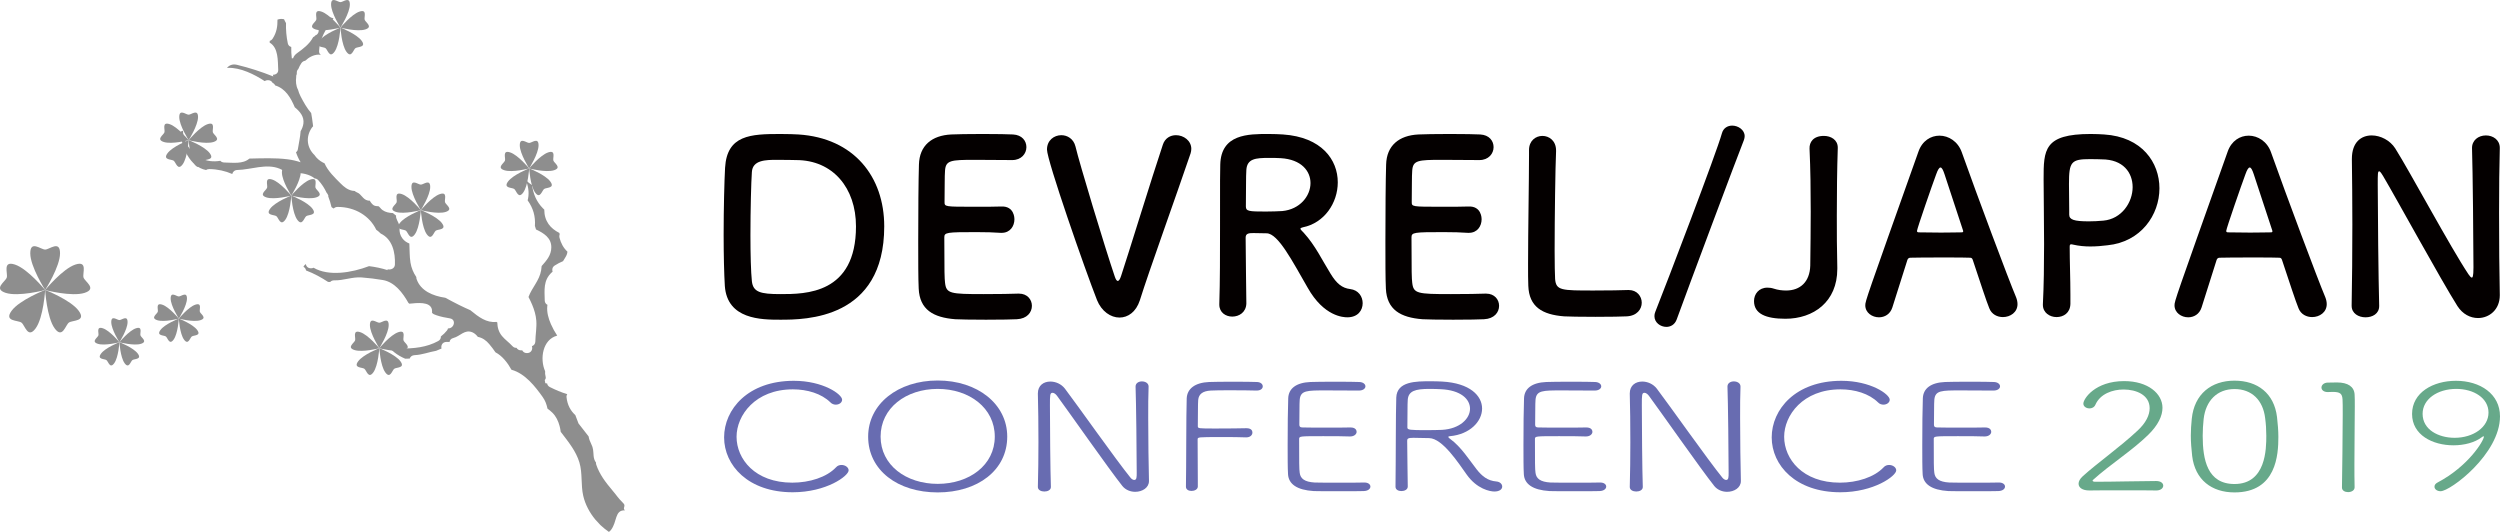 <?xml version="1.0" encoding="utf-8"?>
<!-- Generator: Adobe Illustrator 23.0.3, SVG Export Plug-In . SVG Version: 6.00 Build 0)  -->
<svg version="1.1" id="レイヤー_1" xmlns="http://www.w3.org/2000/svg" xmlns:xlink="http://www.w3.org/1999/xlink" x="0px"
	 y="0px" viewBox="0 0 940.07 200" style="enable-background:new 0 0 940.07 200;" xml:space="preserve">
<style type="text/css">
	.st0{fill:#040000;}
	.st1{fill:#686CB1;}
	.st2{fill:#67A98A;}
	.st3{fill:#8E8E8E;}
	.st4{fill:none;}
</style>
<g>
	<path class="st0" d="M293.436,120.22c-7.2,0-19.979-0.09-20.879-12.689c-0.27-4.409-0.45-11.699-0.45-19.259
		c0-9.899,0.27-20.339,0.54-25.199c0.72-12.329,9.63-12.689,20.79-12.689c2.79,0,5.49,0.09,6.839,0.18
		c20.79,1.35,32.219,15.839,32.219,34.559C332.494,120.13,302.795,120.22,293.436,120.22z M292.176,60.103
		c-4.32,0-9.18,0.09-9.45,4.59c-0.27,3.78-0.54,14.129-0.54,23.849c0,7.11,0.18,13.769,0.54,17.189c0.45,4.14,3.24,4.86,10.71,4.86
		c9.449,0,28.438,0,28.438-25.469c0-14.489-8.729-24.929-22.499-24.929C299.375,60.192,295.506,60.103,292.176,60.103z"/>
	<path class="st0" d="M366.515,60.103c-9,0-10.89,0.18-11.159,4.05c-0.18,2.16-0.09,6.57-0.18,11.79c0,1.8,0.09,1.8,11.16,1.8
		c4.14,0,8.459,0,10.08-0.09c5.04-0.27,5.04,4.5,5.04,4.77c0,2.61-1.62,5.13-4.77,5.13c-0.09,0-0.27,0-0.45,0
		c-2.25-0.18-5.67-0.27-9.09-0.27c-11.159,0-12.059,0.09-12.059,1.979c0,13.41,0.09,15.479,0.27,17.009
		c0.45,4.14,1.89,4.32,14.579,4.32c5.31,0,11.07-0.091,12.779-0.181c0.18,0,0.27,0,0.45,0c3.15,0,4.86,2.25,4.86,4.59
		c0,2.43-1.8,4.86-5.67,5.04c-1.17,0.09-6.39,0.18-11.609,0.18c-5.13,0-10.35-0.09-11.52-0.18c-8.28-0.63-13.41-3.6-13.77-11.52
		c-0.18-3.78-0.18-10.439-0.18-17.729c0-10.979,0.09-23.219,0.27-28.889c0.18-7.2,4.86-10.979,12.15-11.339
		c1.62-0.09,6.75-0.18,11.79-0.18c5.129,0,10.08,0.09,11.429,0.18c3.42,0.18,5.04,2.43,5.04,4.77c0,2.43-1.89,4.859-5.31,4.859
		C380.645,60.192,372.635,60.103,366.515,60.103z"/>
	<path class="st0" d="M420.965,119.41c-3.33,0-6.75-2.34-8.459-6.57c-4.5-11.429-18.81-52.467-18.81-56.607c0-3.51,2.7-5.4,5.4-5.4
		c2.25,0,4.59,1.35,5.31,4.23c1.53,6.479,10.979,37.708,14.759,48.868c0.36,1.08,0.72,1.71,1.17,1.71c0.36,0,0.81-0.54,1.26-1.98
		c2.52-7.56,11.7-37.438,15.66-49.228c0.81-2.52,2.88-3.6,4.95-3.6c2.88,0,5.76,2.07,5.76,5.13c0,0.54-0.09,1.08-0.27,1.71
		c-5.31,15.659-15.66,44.278-19.079,55.258C427.175,117.34,424.115,119.41,420.965,119.41z"/>
	<path class="st0" d="M476.314,87.731c-1.17,0-3.24-0.09-4.95-0.09s-2.97,0.09-2.97,1.71c0,6.749,0.271,21.509,0.271,24.749
		c-0.09,3.329-2.7,4.949-5.31,4.949c-2.43,0-4.86-1.529-4.86-4.5c0-0.09,0-0.09,0-0.18c0.27-8.369,0.27-19.079,0.27-28.979
		c0-19.439,0-19.799,0.09-23.489c0.27-11.52,10.53-11.52,18.089-11.52c2.07,0,4.14,0.09,5.49,0.18
		c14.579,0.99,20.608,9.54,20.608,18c0,7.739-5.039,15.299-13.139,16.919c-0.63,0.18-0.9,0.27-0.9,0.54c0,0.36,0.63,0.81,1.26,1.53
		c4.41,4.859,6.93,10.349,10.08,15.389c2.25,3.69,4.319,5.4,7.38,5.76c3.06,0.36,4.68,2.79,4.68,5.31c0,2.7-1.8,5.311-5.76,5.311
		c-1.44,0-8.82-0.271-14.939-11.16C485.944,98.171,480.635,87.821,476.314,87.731z M492.784,68.832c0-4.5-3.42-8.909-11.25-9.359
		c-1.17-0.09-2.79-0.09-4.5-0.09c-4.859,0-8.1,0.27-8.369,4.5c-0.181,2.16-0.09,8.55-0.181,13.77c0,1.8,1.17,1.89,7.47,1.89
		c2.25,0,4.59-0.09,6.21-0.18C488.824,78.732,492.784,73.692,492.784,68.832z"/>
	<path class="st0" d="M542.194,60.103c-9,0-10.89,0.18-11.16,4.05c-0.18,2.16-0.09,6.57-0.18,11.79c0,1.8,0.09,1.8,11.159,1.8
		c4.141,0,8.46,0,10.08-0.09c5.04-0.27,5.04,4.5,5.04,4.77c0,2.61-1.62,5.13-4.771,5.13c-0.09,0-0.27,0-0.449,0
		c-2.25-0.18-5.67-0.27-9.09-0.27c-11.16,0-12.06,0.09-12.06,1.979c0,13.41,0.09,15.479,0.27,17.009
		c0.45,4.14,1.891,4.32,14.58,4.32c5.31,0,11.069-0.091,12.779-0.181c0.18,0,0.27,0,0.45,0c3.149,0,4.859,2.25,4.859,4.59
		c0,2.43-1.8,4.86-5.67,5.04c-1.17,0.09-6.39,0.18-11.609,0.18c-5.13,0-10.35-0.09-11.52-0.18c-8.279-0.63-13.409-3.6-13.77-11.52
		c-0.18-3.78-0.18-10.439-0.18-17.729c0-10.979,0.09-23.219,0.27-28.889c0.181-7.2,4.86-10.979,12.149-11.339
		c1.62-0.09,6.75-0.18,11.79-0.18c5.13,0,10.079,0.09,11.43,0.18c3.42,0.18,5.039,2.43,5.039,4.77c0,2.43-1.89,4.859-5.31,4.859
		C556.323,60.192,548.313,60.103,542.194,60.103z"/>
	<path class="st0" d="M574.954,56.413c0-3.51,2.521-5.31,5.04-5.31s5.13,1.8,5.13,5.49c0,0.09,0,0.27,0,0.36
		c-0.27,5.76-0.54,24.749-0.54,37.258c0,5.13,0.09,9.18,0.18,10.71c0.36,4.319,2.34,4.319,14.58,4.319
		c5.22,0,10.979-0.09,12.689-0.18c0.18,0,0.27,0,0.45,0c3.06,0,4.859,2.34,4.859,4.77s-1.8,4.95-5.67,5.13
		c-1.17,0.09-6.479,0.18-11.789,0.18c-5.22,0-10.53-0.09-11.7-0.18c-8.279-0.63-13.229-3.6-13.499-11.52
		c-0.09-1.89-0.09-4.77-0.09-8.1c0-12.329,0.359-32.039,0.359-40.948c0-0.72,0-1.35,0-1.89V56.413z"/>
	<path class="st0" d="M626.614,122.92c-2.25,0-4.5-1.62-4.5-4.05c0-0.54,0.09-1.08,0.36-1.71
		c4.14-10.35,23.039-59.848,25.019-67.047c0.54-1.98,2.16-2.88,3.87-2.88c2.25,0,4.68,1.62,4.68,3.959c0,0.45-0.09,0.9-0.27,1.44
		c-2.521,6.3-20.88,55.348-25.289,67.497C629.763,122.11,628.144,122.92,626.614,122.92z"/>
	<path class="st0" d="M680.884,79.632c0-8.01-0.09-15.839-0.45-23.759c-0.09-2.34,1.35-4.77,5.399-4.77c2.61,0,5.22,1.44,5.22,4.41
		c0,0.09,0,0.09,0,0.18c-0.27,8.28-0.359,16.649-0.359,25.379c0,6.21,0,12.689,0.18,19.439c0,0.18,0,0.45,0,0.63
		c0,12.33-8.909,18.72-19.529,18.72c-7.38,0-11.789-1.891-11.789-6.66c0-2.609,1.8-5.04,5.039-5.04c0.721,0,1.53,0.09,2.341,0.36
		c1.619,0.54,3.239,0.72,4.68,0.72c5.31,0,8.909-3.239,9.089-9.359C680.794,92.861,680.884,86.202,680.884,79.632z"/>
	<path class="st0" d="M753.152,119.23c-2.07,0-4.23-0.99-5.13-3.33c-1.08-2.61-3.42-9.81-6.21-18.18c-0.18-0.54-0.45-0.81-0.99-0.81
		c-1.439-0.09-5.13-0.09-9.18-0.09c-5.399,0-11.43,0-13.319,0.09c-0.45,0-0.899,0.27-1.08,0.81c-2.25,7.11-4.319,13.59-5.67,17.909
		c-0.81,2.521-2.88,3.69-5.039,3.69c-2.521,0-5.13-1.71-5.13-4.5c0-1.62,0.27-2.34,19.979-57.777c1.44-4.14,4.681-6.03,7.92-6.03
		c3.42,0,6.93,2.16,8.37,6.209c5.76,16.199,17.459,47.518,20.429,54.538c0.36,0.899,0.54,1.8,0.54,2.609
		C758.641,117.43,755.941,119.23,753.152,119.23z M738.123,86.562c-2.79-8.459-5.49-16.649-6.93-21.059
		c-0.54-1.62-0.99-2.52-1.53-2.52c-0.45,0-0.99,0.81-1.62,2.61c-1.35,3.6-7.199,20.429-7.199,21.239c0,0.36,0.18,0.54,0.72,0.54
		c1.8,0,5.13,0.09,8.279,0.09c3.24,0,6.39-0.09,7.649-0.09c0.54,0,0.721-0.09,0.721-0.36
		C738.213,86.921,738.213,86.742,738.123,86.562z"/>
	<path class="st0" d="M773.312,119.23c-2.52,0-5.129-1.62-5.129-4.59c0-0.091,0-0.181,0-0.271c0.359-7.02,0.449-14.939,0.449-22.589
		c0-9.27-0.18-18.089-0.18-24.389c0-11.07,0.09-17.01,17.729-17.01c1.89,0,3.689,0.09,5.04,0.18
		c14.219,0.9,20.789,10.53,20.789,20.249c0,9.99-6.93,20.159-19.529,21.419c-2.16,0.27-4.23,0.45-6.479,0.45
		c-2.07,0-4.23-0.18-6.57-0.72c-0.27-0.09-0.45-0.09-0.63-0.09c-0.45,0-0.54,0.27-0.54,0.99c0,5.579,0.271,11.97,0.271,17.909
		c0,1.17,0,2.34,0,3.51C778.442,117.7,775.923,119.23,773.312,119.23z M786.003,59.833c-7.2,0-8.01,0.99-8.01,9.36
		c0,3.15,0.09,6.84,0.09,9.989c0,0.54,0,0.99,0,1.53c0,1.89,1.8,2.52,7.38,2.52c1.71,0,3.6-0.09,5.489-0.27
		c6.84-0.63,10.979-6.84,10.979-12.6c0-5.4-3.51-10.439-11.609-10.439C790.322,59.923,788.162,59.833,786.003,59.833z"/>
	<path class="st0" d="M869.43,119.23c-2.07,0-4.23-0.99-5.13-3.33c-1.08-2.61-3.42-9.81-6.21-18.18c-0.18-0.54-0.45-0.81-0.99-0.81
		c-1.439-0.09-5.13-0.09-9.18-0.09c-5.399,0-11.43,0-13.319,0.09c-0.45,0-0.899,0.27-1.08,0.81c-2.25,7.11-4.319,13.59-5.67,17.909
		c-0.81,2.521-2.88,3.69-5.039,3.69c-2.521,0-5.13-1.71-5.13-4.5c0-1.62,0.27-2.34,19.979-57.777c1.439-4.14,4.68-6.03,7.919-6.03
		c3.42,0,6.93,2.16,8.37,6.209c5.76,16.199,17.459,47.518,20.429,54.538c0.36,0.899,0.54,1.8,0.54,2.609
		C874.92,117.43,872.22,119.23,869.43,119.23z M854.401,86.562c-2.79-8.459-5.49-16.649-6.93-21.059c-0.54-1.62-0.99-2.52-1.53-2.52
		c-0.45,0-0.99,0.81-1.62,2.61c-1.35,3.6-7.199,20.429-7.199,21.239c0,0.36,0.18,0.54,0.72,0.54c1.8,0,5.13,0.09,8.279,0.09
		c3.24,0,6.39-0.09,7.649-0.09c0.54,0,0.721-0.09,0.721-0.36C854.491,86.921,854.491,86.742,854.401,86.562z"/>
	<path class="st0" d="M884.281,114.91c0.181-9.27,0.271-20.159,0.271-30.508c0-9-0.09-17.549-0.181-24.299c0-0.09,0-0.27,0-0.36
		c0-6.3,3.511-8.82,7.47-8.82c3.33,0,6.93,1.89,8.82,4.86c5.67,9,20.699,37.079,27.539,47.338c0.539,0.81,0.989,1.26,1.26,1.26
		c0.27,0,0.63-0.271,0.63-3.78c0-8.459-0.271-36.538-0.54-44.818c-0.09-2.97,2.34-4.86,5.22-4.86c2.609,0,5.22,1.62,5.22,4.68
		c0,0.09,0,0.09,0,0.18c-0.18,6.3-0.27,15.029-0.27,24.029c0,11.429,0.09,23.218,0.27,31.048c0,0.09,0,0.18,0,0.18
		c0,5.4-3.96,8.55-8.189,8.55c-2.88,0-5.76-1.439-7.74-4.5c-6.3-9.989-23.129-40.768-27.988-48.958c-0.36-0.54-0.99-1.71-1.44-1.71
		c-0.54,0-0.54,0.9-0.54,5.04c0,9.359,0.271,35.908,0.54,45.448c0,0.09,0,0.09,0,0.18c0,2.88-2.52,4.23-5.13,4.23
		c-2.609,0-5.22-1.44-5.22-4.32V114.91z"/>
</g>
<g>
	<path class="st1" d="M298.073,185.105c-16.712,0-25.789-10.098-25.789-20.646c0-10.493,8.932-21.268,26.221-21.268
		c11.021,0,18.153,5.077,18.153,7.108c0,1.071-1.081,1.861-2.377,1.861c-0.648,0-1.44-0.226-2.017-0.847
		c-3.386-3.328-8.716-4.907-14.119-4.907c-14.191,0-21.179,9.815-21.179,17.826c0,8.349,6.916,17.262,20.963,17.262
		c6.483,0,12.895-2.031,16.424-5.754c0.576-0.677,1.369-0.902,2.089-0.902c1.369,0,2.666,0.902,2.666,2.03
		C319.107,178.957,310.751,185.105,298.073,185.105z"/>
	<path class="st1" d="M326.449,164.177c0-12.241,11.166-21.098,26.149-21.098c14.983,0,26.149,8.856,26.149,21.098
		c0,12.692-11.166,20.985-26.149,20.985C337.615,185.162,326.449,176.869,326.449,164.177z M374.065,164.177
		c0-10.774-9.581-17.939-21.467-17.939s-21.467,7.165-21.467,17.939c0,10.718,9.581,17.77,21.467,17.77
		S374.065,174.895,374.065,164.177z"/>
	<path class="st1" d="M432.048,180.875c0,2.538-2.521,4.062-5.187,4.062c-1.729,0-3.602-0.677-4.827-2.2
		c-5.115-6.431-20.674-28.657-24.564-33.903c-0.504-0.677-1.152-1.129-1.657-1.129c-1.009,0-1.009,0.79-1.009,4.739
		c0,7.221,0.144,24.765,0.36,30.631v0.057c0,1.129-1.225,1.692-2.449,1.692s-2.449-0.563-2.449-1.692v-0.057
		c0.144-5.189,0.216-11.112,0.216-16.866c0-6.657-0.072-13.088-0.216-18.108v-0.17c0-3.046,2.233-4.456,4.682-4.456
		c2.017,0,4.106,0.902,5.475,2.651c4.466,5.867,19.306,26.908,24.637,33.452c0.432,0.564,1.008,0.902,1.44,0.902
		c0.937,0,0.937-1.071,0.937-2.764c0-6.036-0.216-26.965-0.432-32.324v-0.057c0-1.297,1.225-1.918,2.377-1.918
		c1.297,0,2.521,0.677,2.521,1.918v0.057c-0.144,3.216-0.144,7.334-0.144,11.733c0,8.405,0.144,17.826,0.288,23.693V180.875z"/>
	<path class="st1" d="M445.946,182.962c0.144-6.826,0.072-27.134,0.288-33.114c0.144-3.723,3.169-5.979,8.428-6.205
		c1.296-0.057,5.187-0.112,9.077-0.112c3.89,0,7.708,0.056,8.933,0.112c1.44,0.057,2.161,0.847,2.161,1.636
		c0,0.79-0.721,1.58-2.305,1.58h-0.072c-1.369-0.057-6.195-0.113-10.517-0.113c-2.81,0-5.403,0.057-6.627,0.113
		c-3.098,0.169-4.539,1.354-4.754,3.497c-0.144,1.411-0.072,6.544-0.144,9.872c0,0.903,0.144,0.903,6.843,0.903
		c4.322,0,9.653-0.057,11.31-0.113c0.36,0,2.377-0.057,2.377,1.636c0,0.903-0.792,1.806-2.305,1.806h-0.144
		c-1.873-0.113-5.835-0.113-9.509-0.113c-8.5,0-8.645,0-8.645,0.902c0,3.441,0.072,11.396,0.072,15.514v2.257
		c-0.072,1.015-1.225,1.579-2.377,1.579c-1.081,0-2.089-0.508-2.089-1.579V182.962z"/>
	<path class="st1" d="M512.792,184.654c-0.937,0.057-5.187,0.057-9.437,0.057c-4.178,0-8.429,0-9.365-0.057
		c-6.339-0.395-9.436-2.651-9.653-6.318c-0.144-2.369-0.144-6.431-0.144-10.888c0-6.713,0.072-14.159,0.216-17.713
		c0.144-3.667,3.025-5.867,8.356-6.093c1.369-0.057,5.403-0.112,9.365-0.112c4.034,0,7.924,0.056,9.005,0.112
		c1.513,0.057,2.305,0.847,2.305,1.636c0,0.79-0.864,1.58-2.449,1.58c-0.36,0-7.203-0.057-12.318-0.057c-7.275,0-9.581,0-9.94,3.441
		c-0.145,1.354-0.072,6.093-0.145,9.421c0,1.071,0.721,1.071,1.44,1.071c1.441,0.057,5.115,0.057,8.789,0.057s7.42,0,8.86-0.057
		c2.233-0.057,2.449,1.241,2.449,1.636c0,0.847-0.864,1.749-2.449,1.749h-0.145c-2.232-0.112-6.267-0.112-10.013-0.112
		c-8.933,0-9.005,0-9.005,1.128c0,8.688,0,11.339,0.217,12.692c0.288,2.144,1.801,3.385,5.618,3.61
		c1.225,0.057,5.187,0.057,9.149,0.057c4.033,0,8.067,0,9.364-0.057h0.216c1.441,0,2.233,0.733,2.233,1.523
		S514.521,184.598,512.792,184.654z"/>
	<path class="st1" d="M544.628,164.289c0,0.227,0.288,0.508,0.793,0.847c3.962,2.877,7.06,7.785,9.869,11.396
		c2.017,2.538,4.105,4.23,7.348,4.513c1.44,0.112,2.233,1.016,2.233,1.918c0,0.959-0.937,1.861-2.954,1.861
		c-1.585,0-6.556-0.902-10.445-6.431c-2.953-4.118-9.005-13.539-14.047-13.651c-1.009,0-4.106-0.113-5.979-0.113
		c-2.017,0-2.305,0.339-2.305,1.072c0,4.344,0.216,15.175,0.216,17.262c0,1.128-1.225,1.692-2.377,1.692
		c-1.153,0-2.233-0.508-2.233-1.636c0.144-10.775,0.072-27.416,0.288-33.509c0.216-6.149,7.42-6.149,12.967-6.149
		c1.585,0,3.17,0.057,4.25,0.113c10.518,0.564,15.056,5.359,15.056,10.154c0,4.852-4.61,9.702-12.03,10.38
		C544.844,164.008,544.628,164.12,544.628,164.289z M541.747,146.351c-1.009-0.057-2.594-0.113-4.25-0.113
		c-5.331,0-7.853,0.79-8.141,4.006c-0.145,1.41-0.072,7.164-0.145,10.549c0,0.847,1.081,0.959,6.988,0.959
		c2.305,0,4.683-0.057,6.051-0.112c6.699-0.396,10.518-4.231,10.518-7.954C552.768,150.13,549.383,146.689,541.747,146.351z"/>
	<path class="st1" d="M601.461,184.654c-0.937,0.057-5.188,0.057-9.438,0.057c-4.178,0-8.428,0-9.364-0.057
		c-6.34-0.395-9.438-2.651-9.653-6.318c-0.144-2.369-0.144-6.431-0.144-10.888c0-6.713,0.071-14.159,0.216-17.713
		c0.144-3.667,3.025-5.867,8.356-6.093c1.368-0.057,5.402-0.112,9.364-0.112c4.034,0,7.924,0.056,9.005,0.112
		c1.513,0.057,2.305,0.847,2.305,1.636c0,0.79-0.864,1.58-2.449,1.58c-0.359,0-7.203-0.057-12.318-0.057c-7.275,0-9.58,0-9.94,3.441
		c-0.145,1.354-0.072,6.093-0.145,9.421c0,1.071,0.721,1.071,1.441,1.071c1.44,0.057,5.114,0.057,8.788,0.057s7.42,0,8.86-0.057
		c2.233-0.057,2.449,1.241,2.449,1.636c0,0.847-0.864,1.749-2.449,1.749h-0.144c-2.233-0.112-6.268-0.112-10.014-0.112
		c-8.933,0-9.005,0-9.005,1.128c0,8.688,0,11.339,0.217,12.692c0.288,2.144,1.801,3.385,5.619,3.61
		c1.225,0.057,5.187,0.057,9.148,0.057c4.034,0,8.068,0,9.364-0.057h0.217c1.44,0,2.232,0.733,2.232,1.523
		S603.189,184.598,601.461,184.654z"/>
	<path class="st1" d="M654.619,180.875c0,2.538-2.521,4.062-5.187,4.062c-1.729,0-3.602-0.677-4.826-2.2
		c-5.115-6.431-20.675-28.657-24.564-33.903c-0.505-0.677-1.153-1.129-1.657-1.129c-1.009,0-1.009,0.79-1.009,4.739
		c0,7.221,0.145,24.765,0.36,30.631v0.057c0,1.129-1.225,1.692-2.449,1.692s-2.449-0.563-2.449-1.692v-0.057
		c0.145-5.189,0.216-11.112,0.216-16.866c0-6.657-0.071-13.088-0.216-18.108v-0.17c0-3.046,2.233-4.456,4.683-4.456
		c2.017,0,4.105,0.902,5.475,2.651c4.466,5.867,19.306,26.908,24.637,33.452c0.432,0.564,1.008,0.902,1.44,0.902
		c0.937,0,0.937-1.071,0.937-2.764c0-6.036-0.216-26.965-0.433-32.324v-0.057c0-1.297,1.225-1.918,2.378-1.918
		c1.296,0,2.521,0.677,2.521,1.918v0.057c-0.144,3.216-0.144,7.334-0.144,11.733c0,8.405,0.144,17.826,0.288,23.693V180.875z"/>
	<path class="st1" d="M692,185.105c-16.712,0-25.789-10.098-25.789-20.646c0-10.493,8.933-21.268,26.222-21.268
		c11.021,0,18.153,5.077,18.153,7.108c0,1.071-1.081,1.861-2.377,1.861c-0.648,0-1.441-0.226-2.018-0.847
		c-3.386-3.328-8.716-4.907-14.119-4.907c-14.191,0-21.179,9.815-21.179,17.826c0,8.349,6.916,17.262,20.963,17.262
		c6.483,0,12.895-2.031,16.424-5.754c0.577-0.677,1.369-0.902,2.09-0.902c1.368,0,2.665,0.902,2.665,2.03
		C713.035,178.957,704.678,185.105,692,185.105z"/>
	<path class="st1" d="M751.426,184.654c-0.937,0.057-5.188,0.057-9.438,0.057c-4.178,0-8.428,0-9.364-0.057
		c-6.34-0.395-9.438-2.651-9.653-6.318c-0.144-2.369-0.144-6.431-0.144-10.888c0-6.713,0.071-14.159,0.216-17.713
		c0.144-3.667,3.025-5.867,8.356-6.093c1.368-0.057,5.402-0.112,9.364-0.112c4.034,0,7.924,0.056,9.005,0.112
		c1.513,0.057,2.305,0.847,2.305,1.636c0,0.79-0.864,1.58-2.449,1.58c-0.359,0-7.203-0.057-12.318-0.057c-7.275,0-9.58,0-9.94,3.441
		c-0.145,1.354-0.072,6.093-0.145,9.421c0,1.071,0.721,1.071,1.441,1.071c1.44,0.057,5.114,0.057,8.788,0.057s7.42,0,8.86-0.057
		c2.233-0.057,2.449,1.241,2.449,1.636c0,0.847-0.864,1.749-2.449,1.749h-0.144c-2.233-0.112-6.268-0.112-10.014-0.112
		c-8.933,0-9.005,0-9.005,1.128c0,8.688,0,11.339,0.217,12.692c0.288,2.144,1.801,3.385,5.619,3.61
		c1.225,0.057,5.187,0.057,9.148,0.057c4.034,0,8.068,0,9.364-0.057h0.217c1.44,0,2.232,0.733,2.232,1.523
		S753.154,184.598,751.426,184.654z"/>
	<path class="st2" d="M810.776,184.429c-2.161-0.057-7.275-0.057-12.462-0.057c-5.115,0-10.302,0-12.534,0.057h-0.145
		c-2.594,0-4.034-1.072-4.034-2.539c0-0.846,0.504-1.861,1.585-2.82c5.402-4.908,14.047-11,20.603-17.149
		c3.17-2.933,4.538-5.866,4.538-8.405c0-5.021-5.042-7.051-9.797-7.051c-4.178,0-8.788,1.636-10.59,5.697
		c-0.432,1.016-1.368,1.41-2.232,1.41c-1.153,0-2.306-0.677-2.306-1.805c0-1.806,4.395-8.462,15.344-8.462
		c9.005,0,14.407,4.738,14.407,10.041c0,2.99-1.584,6.487-5.402,10.211c-6.195,6.035-14.119,10.943-20.746,16.923
		c-0.072,0.057-0.145,0.17-0.145,0.226c0,0.282,0.433,0.451,0.937,0.451c7.132,0,17.289-0.281,22.979-0.281
		c1.801,0,2.666,0.846,2.666,1.748c0,0.903-0.937,1.806-2.594,1.806H810.776z"/>
	<path class="st2" d="M824.315,171.454c-0.288-2.595-0.505-5.134-0.505-7.672c0-2.088,0.145-4.175,0.36-6.318
		c0.937-9.308,7.348-14.329,16.064-14.329c8.645,0,14.912,4.739,15.992,13.708c0.288,2.539,0.504,5.021,0.504,7.446
		c0,6.544-0.648,20.873-16.496,20.873C831.663,185.162,825.395,180.423,824.315,171.454z M852.193,163.838
		c0-2.256-0.144-4.513-0.432-6.6c-0.793-6.77-5.043-10.944-11.526-10.944c-6.556,0-10.806,4.4-11.598,11.227
		c-0.217,2.087-0.36,4.23-0.36,6.374c0,8.913,1.729,18.108,11.958,18.108C852.121,182.003,852.193,168.689,852.193,163.838z"/>
	<path class="st2" d="M885.398,183.244c0,1.185-1.225,1.805-2.449,1.805c-1.152,0-2.306-0.563-2.306-1.692v-0.056
		c0.072-5.698,0.288-19.293,0.288-27.304c0-2.82,0-4.908-0.071-5.811c-0.145-2.144-0.865-2.82-3.746-2.82
		c-0.505,0-1.009,0-1.657,0.057h-0.216c-1.513,0-2.306-0.847-2.306-1.692c0-0.847,0.793-1.806,2.306-1.862
		c1.44-0.056,2.017-0.056,3.529-0.056c4.106,0,6.483,1.579,6.628,4.569c0.072,0.959,0.072,2.538,0.072,4.456
		c0,5.359-0.145,13.708-0.145,21.775c0,2.933,0,5.866,0.072,8.574V183.244z"/>
	<path class="st2" d="M915.433,183.019c0-0.564,0.288-1.129,1.152-1.58c11.67-6.148,17.433-15.795,17.433-17.262
		c0-0.113-0.071-0.113-0.144-0.113c-0.145,0-0.36,0.113-0.648,0.339c-2.665,2.031-6.628,3.046-10.661,3.046
		c-7.853,0-15.561-3.892-15.561-11.79c0-8.066,7.924-12.467,16.497-12.467c9.148,0,16.568,4.965,16.568,13.37
		c0,14.159-18.658,28.149-22.332,28.149C916.37,184.711,915.433,183.921,915.433,183.019z M923.645,146.237
		c-7.132,0-12.679,3.893-12.679,9.365c0,6.036,6.052,9.025,12.03,9.025c7.06,0,12.751-4.005,12.751-9.478
		C935.748,149.679,930.201,146.237,923.645,146.237z"/>
</g>
<g>
	<g>
		<path class="st3" d="M234.46,189.308c-2.485-2.523-1.979-2.308-4.254-4.998c-2.48-2.933-4.783-5.957-5.994-9.569
			c-0.097-0.288-0.122-0.556-0.094-0.8c-0.585-0.734-0.835-1.653-0.91-2.611c-0.135-1.703-0.084-2.803-0.889-4.378
			c-0.486-0.952-0.817-1.862-0.979-2.833c-1.27-1.626-2.538-3.255-3.805-4.882c-0.417-1.042-0.815-2.092-1.197-3.147
			c-1.787-1.632-3.007-3.826-3.306-6.726c-0.048-0.47,0.06-0.849,0.268-1.14c-2.218-0.684-4.367-1.58-6.532-2.673
			c-0.648-0.327-0.956-0.821-1.013-1.339c-0.037-0.005-0.073-0.01-0.11-0.016c-0.201-0.031-0.399-0.072-0.599-0.107
			c-0.077-0.396-0.146-0.793-0.204-1.19c0.312-0.297,0.478-0.727,0.333-1.253c-0.198-0.718-0.254-1.393-0.188-2.046
			c-2.09-4.715-0.917-11.909,4.458-13.368c0.03-0.008,0.059-0.013,0.088-0.02c-0.92-1.388-1.722-2.837-2.374-4.329
			c-0.933-2.134-1.599-4.485-1.362-6.81c0.015-0.148,0.044-0.291,0.067-0.437c-0.578-0.288-1.01-0.828-1.025-1.624
			c-0.076-3.926-0.604-7.575,2.635-10.573c0.104-0.096,0.214-0.183,0.32-0.275c-0.281-0.783-0.119-1.722,0.795-2.314
			c1.015-0.657,2.065-1.195,3.139-1.644c0.32-0.537,0.646-1.07,0.971-1.599c0.414-0.675,0.621-1.34,0.671-1.976
			c-1.524-1.393-2.477-3.255-2.995-5.28c-0.114-0.445-0.072-0.843,0.074-1.181c-0.027-0.188-0.063-0.375-0.095-0.562
			c-3.319-1.672-5.68-4.342-5.693-8.792c-0.166-0.152-0.33-0.307-0.49-0.467c-2.446-2.463-3.69-5.516-4.097-8.766
			c-0.9-0.548-1.723-1.19-2.403-2.013c0.913,2.256,1.382,4.615,0.902,7.072c-0.046,0.235-0.102,0.466-0.164,0.695
			c2.121,2.967,2.993,6.075,2.736,9.627c0.136,0.441,0.274,0.881,0.41,1.321c2.943,1.4,5.751,3.133,5.76,6.666
			c0.008,3.027-1.807,5.022-3.639,7.099c-0.037,0.524-0.093,1.048-0.18,1.572c-0.642,3.875-3.447,6.498-4.762,10.061
			c0.512,0.972,0.981,1.96,1.396,2.95c0.795,1.9,1.383,3.881,1.54,5.924c0.203,2.626-0.313,5.263-0.364,7.888
			c-0.018,0.913-0.581,1.488-1.284,1.733c0.391,1.129-0.228,2.606-1.867,2.606c-0.913,0-1.503-0.463-1.788-1.065
			c-0.126,0.021-0.256,0.036-0.397,0.036c-0.864,0-1.441-0.413-1.742-0.968c-0.522,0.056-1.071-0.116-1.535-0.629
			c-1.216-1.343-2.753-2.395-3.91-3.783c-1.265-1.517-1.737-3.256-1.783-5.138c-0.117-0.063-0.227-0.131-0.346-0.192
			c-3.672,0.43-6.674-1.842-9.619-4.261c-0.046-0.038-0.087-0.077-0.128-0.116c-1.441-0.637-2.874-1.29-4.283-1.993
			c-1.737-0.866-3.449-1.774-5.149-2.701c-4.744-0.682-9.296-2.612-10.816-7.02c-0.093-0.271-0.122-0.524-0.103-0.756
			c-1.111-1.638-1.883-3.468-2.205-5.478c-0.387-2.409-0.279-4.791-0.416-7.145c-0.988-0.392-1.876-0.968-2.562-1.861
			c-0.914-1.191-1.213-2.452-1.124-3.893c0.099-1.595-0.787-2.363-1.238-3.844c-0.098-0.321-0.11-0.617-0.059-0.884
			c-0.392-0.333-0.796-0.657-1.213-0.967c-1.401-0.068-2.785-0.315-3.919-1.146c-0.358-0.263-0.609-0.535-0.885-0.879
			c-0.195-0.244-0.58-0.509-0.406-0.488c-0.68-0.172-1.378,0.005-2.067-0.46c-0.363-0.245-1.145-1.049-1.38-1.679
			c-0.266,0.017-0.598-0.041-0.815-0.087c-1.862-0.39-2.342-2.41-4.025-3.032c-0.346-0.128-0.619-0.314-0.83-0.535
			c-0.318-0.016-0.634-0.047-0.945-0.108c-1.78-0.349-3.131-1.478-4.347-2.688c-2.283-2.272-4.81-4.699-6.087-7.619
			c-0.199-0.091-0.4-0.178-0.594-0.28c-1.307-0.684-2.419-1.656-3.192-2.835c-2.803-2.661-3.441-6.835-0.894-10.387
			c0.117-0.163,0.248-0.298,0.387-0.413c-0.035-0.296-0.07-0.592-0.107-0.887c-0.172-1.365-0.356-2.731-0.616-4.082
			c-1.65-1.916-2.875-4.125-4.029-6.373c-0.412-0.803-0.698-1.588-0.905-2.371c-0.789-1.441-0.942-3.242-0.677-5.019
			c-0.028-0.072-0.057-0.143-0.084-0.214l0.159-0.235c0.036-0.192,0.078-0.383,0.123-0.573c0.002-0.153,0.003-0.304,0.005-0.459
			c0.006-0.563,0.224-0.993,0.552-1.299c0.328-0.825,0.732-1.592,1.186-2.251c0.37-0.537,0.881-0.806,1.41-0.876
			c0.007-0.004,0.015-0.006,0.022-0.009c1.366-1.304,3.083-2.212,4.898-2.304c0.376-0.019,0.693,0.05,0.962,0.17
			c0.009-0.009,0.017-0.019,0.026-0.028c-0.421-0.31-0.703-0.793-0.679-1.461c0.166-4.615,2.645-8.59,5.425-12.279
			c-1.107-0.567-2.509-0.563-3.661,0.535c-0.95,0.905-1.624,1.908-2.206,2.96c0.606,0.972,0.284,2.458-0.956,2.883
			c-0.196,0.288-0.476,0.525-0.844,0.666c-0.024,0.045-0.047,0.09-0.071,0.135c-1.347,2.488-3.672,4.234-5.991,5.895
			c-0.716,0.513-1.247,1.184-1.474,1.925c-0.159-0.039-0.324-0.041-0.472,0.002c-0.176-1.423-0.244-2.857-0.215-4.291
			c-0.612-0.138-1.13-0.563-1.297-1.344c-0.531-2.499-0.75-5.071-0.673-7.621c-0.279-0.472-0.532-0.957-0.742-1.455
			c-0.837-0.179-1.709-0.142-2.469,0.151c0.036,2.455-0.282,4.809-1.822,7.159c-0.288,0.44-0.671,0.703-1.083,0.828
			c-0.018,0.218-0.025,0.437-0.039,0.655c3.33,1.937,3.048,6.794,3.223,10.227c0.065,1.269-0.967,1.887-2.013,1.864
			c0.052,0.188,0.096,0.377,0.151,0.564c0.008,0.027,0.018,0.053,0.026,0.08c-4.451-1.782-9.016-3.267-13.715-4.395
			c-1.637-0.393-2.938,0.204-3.728,1.184c0.094-0.014,0.185-0.033,0.287-0.037c4.844-0.161,10.041,2.467,13.9,4.989
			c0.311-0.222,0.715-0.359,1.212-0.359c0.892,0,1.481,0.439,1.771,1.021c0.462,0.194,0.776,0.546,0.953,0.955
			c3.96,1.203,5.907,4.747,7.385,8.229c1.957,1.583,3.586,3.531,3.238,6.136c-0.132,0.99-0.52,1.949-1.046,2.867
			c-0.132,2.259-0.707,4.509-1.03,6.736c-0.081,0.559-0.353,0.929-0.712,1.15c0.434,1.301,0.994,2.567,1.748,3.778
			c-1.538-0.506-3.137-0.884-4.823-1.099c-4.768-0.61-9.644-0.382-14.456-0.282c-2.391,2.131-6.231,1.524-9.415,1.477
			c-0.671-0.01-1.17-0.266-1.501-0.642c-2.549,0.426-5.166,0.205-7.509-1.097c-3.734-2.075-6.44-6.104-6.535-10.209
			c-0.337,0.079-0.661,0.208-0.962,0.379c0.339,5.658,3.517,13.218,9.63,14.394c0.314-0.227,0.723-0.366,1.233-0.358
			c3.118,0.05,5.996,0.701,8.635,1.849c0.184-0.791,0.822-1.482,1.925-1.506c5.139-0.112,10.916-2.554,15.905-0.476
			c1.282,0.534,2.416,1.316,3.435,2.243c0.326-0.438,0.854-0.745,1.599-0.738c2.48,0.021,5.165,0.275,7.304,1.567
			c0.306,0.185,0.581,0.389,0.841,0.602c0.455,0.009,0.919,0.194,1.322,0.628c1.289,1.387,2.322,2.999,3.14,4.722
			c0.043,0.049,0.176,0.225,0.227,0.281c0.043,0.073,0.085,0.143,0.101,0.164c0.018,0.024,0.032,0.042,0.045,0.058
			c0.006,0.017,0.012,0.033,0.02,0.055c0.067,0.176,0.151,0.346,0.249,0.509c-0.003,0.112-0.015,0.224-0.031,0.336
			c0.516,1.299,0.918,2.642,1.224,3.986c0.242,0.213,0.521,0.396,0.832,0.55c0.331-0.357,0.823-0.596,1.478-0.597
			c6.55-0.013,12.05,3.394,14.513,8.572c0.63,0.453,1.199,0.92,1.689,1.435c4.444,2.122,5.508,7.158,5.339,11.65
			c-0.057,1.521-1.611,2.109-2.794,1.774c0.022,0.113,0.039,0.227,0.063,0.34c-2.272-0.715-4.615-1.218-7.004-1.504
			c-6.555,2.5-15.21,3.913-20.857,0.596c-0.27,0.134-0.587,0.219-0.963,0.219c-1.173,0-1.824-0.757-1.96-1.603
			c-0.378,0.267-0.682,0.623-0.902,1.03c0.57,0.283,0.905,0.809,0.998,1.382c0.015,0.005,0.029,0.007,0.044,0.013
			c2.988,1.134,5.679,2.624,8.241,4.298c0.264,0.011,0.528,0.016,0.792,0.022c0.331-0.381,0.837-0.634,1.527-0.617
			c3.495,0.088,6.755-1.352,10.281-1.095c2.615,0.191,5.393,0.535,7.974,0.971c4.471,0.756,7.493,4.811,9.646,8.622
			c0.115,0.093,0.225,0.19,0.34,0.282c3.037-0.314,7.726-0.842,8.469,2.086c0.062,0.243,0.135,1.373-0.002,1.226
			c0.327,0.584,1.116,0.813,1.738,1.035c1.623,0.578,3.371,0.879,5.073,1.174c1.748,0.303,1.822,2.082,0.901,3.086
			c0.005,0.002,0.01,0.005,0.015,0.007c-0.008,0.001-0.017,0.003-0.025,0.004c-0.391,0.42-0.958,0.701-1.651,0.675
			c-0.045,0.256-0.163,0.522-0.376,0.79c-0.651,0.817-1.428,1.568-2.3,2.243c0.055,0.638-0.221,1.291-0.987,1.71
			c-4.407,2.41-9.147,2.825-14.149,2.837c-0.716,0.002-1.232-0.284-1.561-0.695c-0.087,0.002-0.172,0.008-0.26,0.009
			c-0.825,0.009-1.392-0.36-1.704-0.873c-0.758-0.075-1.264-0.488-1.526-1.019c-0.136,0.153-0.261,0.314-0.373,0.481
			c1.578,2.714,4.172,4.631,7.155,5.908c0.563,0.015,1.126-0.009,1.688-0.049c0.249-0.691,0.869-1.259,1.861-1.294
			c2.732-0.095,5.41-1.166,8.079-1.627c0.674-0.294,1.35-0.584,2.034-0.856c-0.311-1.117,0.319-2.499,1.904-2.49
			c0.37,0.002,0.738,0.012,1.106,0.026c0.09-0.668,0.538-1.278,1.443-1.5c2.513-0.616,4.26-3.377,7.167-2.131
			c0.856,0.367,1.484,0.993,2.036,1.702c1.783,0.377,3.127,1.323,4.323,2.763c0.811,0.976,1.607,1.99,2.309,3.054
			c2.569,1.32,4.628,4.037,6.012,6.555c5.112,1.385,8.889,6.261,11.728,10.232c0.984,1.376,1.503,2.847,1.819,4.38
			c0.631,0.477,1.255,0.961,1.82,1.517c1.415,1.394,2.227,3.155,2.727,5.007c0.2,0.743,0.342,1.49,0.436,2.237
			c0.064,0.066,0.127,0.135,0.185,0.212c2.684,3.523,5.571,7.036,6.836,11.279c1.22,4.092,0.484,8.421,1.442,12.561
			c0.737,3.184,2.363,6.269,4.518,8.882c0.62,0.675,1.243,1.348,1.868,2.018c0.058,0.056,0.115,0.114,0.174,0.169
			c0.96,0.905,2.002,1.715,3.086,2.475c0.264-0.184,0.513-0.4,0.729-0.671c2.48-3.107,1.335-7.644,5.358-7.432
			C233.925,191.167,235.449,190.312,234.46,189.308z"/>
		<g>
			<path class="st3" d="M131.555,1.686c0,3.182-3.529,8.687-3.529,8.687s-3.529-5.505-3.529-8.687s2.493-0.882,3.529-0.882
				C129.044,0.804,131.555-1.497,131.555,1.686z"/>
			<path class="st3" d="M137.378,11.067c-3.027,0.983-9.352-0.672-9.352-0.672s4.145-5.057,7.171-6.041s1.609,2.098,1.93,3.084
				C137.442,8.406,140.405,10.084,137.378,11.067z"/>
			<path class="st3" d="M130.277,19.475c-1.871-2.575-2.251-9.102-2.251-9.102s6.091,2.379,7.961,4.954s-1.498,2.179-2.337,2.788
				C132.827,18.713,132.148,22.05,130.277,19.475z"/>
			<path class="st3" d="M120.065,15.326c1.871-2.575,7.961-4.954,7.961-4.954s-0.38,6.528-2.251,9.102s-2.535-0.751-3.374-1.361
				C121.578,17.516,118.194,17.9,120.065,15.326z"/>
			<path class="st3" d="M120.855,4.354c3.027,0.983,7.171,6.041,7.171,6.041s-6.326,1.655-9.352,0.672s-0.069-2.643,0.251-3.629
				C119.24,6.469,117.828,3.37,120.855,4.354z"/>
			<circle class="st4" cx="128.026" cy="10.372" r="1.804"/>
		</g>
		<g>
			<path class="st3" d="M113.066,64.85c0,3.182-3.529,8.687-3.529,8.687s-3.529-5.505-3.529-8.687c0-3.182,2.493-0.882,3.529-0.882
				C110.554,63.968,113.066,61.667,113.066,64.85z"/>
			<path class="st3" d="M118.889,74.231c-3.027,0.983-9.352-0.672-9.352-0.672s4.145-5.057,7.171-6.041
				c3.027-0.983,1.609,2.098,1.93,3.084C118.952,71.57,121.916,73.248,118.889,74.231z"/>
			<path class="st3" d="M111.787,82.639c-1.871-2.575-2.251-9.102-2.251-9.102s6.091,2.379,7.961,4.954
				c1.871,2.575-1.498,2.179-2.337,2.788C114.338,81.877,113.658,85.214,111.787,82.639z"/>
			<path class="st3" d="M101.575,78.49c1.871-2.575,7.961-4.954,7.961-4.954s-0.38,6.528-2.251,9.102
				c-1.871,2.575-2.535-0.751-3.374-1.361C103.088,80.679,99.705,81.064,101.575,78.49z"/>
			<path class="st3" d="M102.365,67.518c3.027,0.983,7.171,6.041,7.171,6.041s-6.326,1.655-9.352,0.672
				c-3.027-0.983-0.069-2.643,0.251-3.629C100.75,69.633,99.338,66.534,102.365,67.518z"/>
			<circle class="st4" cx="109.536" cy="73.536" r="1.804"/>
		</g>
		<g>
			<path class="st3" d="M161.773,70.309c0,3.182-3.529,8.687-3.529,8.687s-3.529-5.505-3.529-8.687s2.493-0.882,3.529-0.882
				C159.262,69.427,161.773,67.127,161.773,70.309z"/>
			<path class="st3" d="M167.597,79.69c-3.027,0.983-9.352-0.672-9.352-0.672s4.145-5.057,7.171-6.041
				c3.027-0.983,1.609,2.098,1.93,3.084C167.66,77.03,170.623,78.707,167.597,79.69z"/>
			<path class="st3" d="M160.495,88.099c-1.871-2.575-2.251-9.102-2.251-9.102s6.091,2.379,7.961,4.954
				c1.871,2.575-1.498,2.179-2.337,2.788C163.045,87.336,162.366,90.673,160.495,88.099z"/>
			<path class="st3" d="M150.283,83.949c1.871-2.575,7.961-4.954,7.961-4.954s-0.38,6.528-2.251,9.102
				c-1.871,2.575-2.535-0.751-3.374-1.361C151.796,86.139,148.412,86.524,150.283,83.949z"/>
			<path class="st3" d="M151.073,72.977c3.027,0.983,7.171,6.041,7.171,6.041s-6.326,1.655-9.352,0.672
				c-3.027-0.983-0.069-2.643,0.251-3.629C149.458,75.093,148.046,71.994,151.073,72.977z"/>
			<circle class="st4" cx="158.244" cy="78.995" r="1.804"/>
		</g>
		<g>
			<path class="st3" d="M74.465,44.008c0,3.182-3.529,8.687-3.529,8.687s-3.529-5.505-3.529-8.687s2.493-0.882,3.529-0.882
				C71.954,43.125,74.465,40.825,74.465,44.008z"/>
			<path class="st3" d="M80.289,53.389c-3.027,0.983-9.352-0.672-9.352-0.672s4.145-5.057,7.171-6.041
				c3.027-0.983,1.609,2.098,1.93,3.084C80.352,50.728,83.315,52.405,80.289,53.389z"/>
			<path class="st3" d="M73.187,61.797c-1.871-2.575-2.251-9.102-2.251-9.102s6.091,2.379,7.961,4.954
				c1.871,2.575-1.498,2.179-2.337,2.788C75.737,61.035,75.058,64.372,73.187,61.797z"/>
			<path class="st3" d="M62.975,57.647c1.871-2.575,7.961-4.954,7.961-4.954s-0.38,6.528-2.251,9.102
				c-1.871,2.575-2.535-0.751-3.374-1.361C64.488,59.837,61.104,60.222,62.975,57.647z"/>
			<path class="st3" d="M63.765,46.676c3.027,0.983,7.171,6.041,7.171,6.041s-6.326,1.655-9.352,0.672
				c-3.027-0.983-0.069-2.643,0.251-3.629C62.15,48.791,60.738,45.692,63.765,46.676z"/>
			<circle class="st4" cx="70.936" cy="52.694" r="1.804"/>
		</g>
		<g>
			<path class="st3" d="M146.157,122.238c0,3.182-3.529,8.687-3.529,8.687s-3.529-5.505-3.529-8.687s2.493-0.882,3.529-0.882
				C143.646,121.355,146.157,119.055,146.157,122.238z"/>
			<path class="st3" d="M151.98,131.619c-3.027,0.983-9.352-0.672-9.352-0.672s4.145-5.057,7.171-6.041s1.609,2.098,1.93,3.084
				C152.043,128.958,155.007,130.636,151.98,131.619z"/>
			<path class="st3" d="M144.879,140.027c-1.871-2.575-2.251-9.102-2.251-9.102s6.091,2.379,7.961,4.954
				c1.871,2.575-1.498,2.179-2.337,2.788C147.429,139.265,146.749,142.602,144.879,140.027z"/>
			<path class="st3" d="M134.667,135.878c1.871-2.575,7.961-4.954,7.961-4.954s-0.38,6.528-2.251,9.102s-2.535-0.751-3.374-1.361
				C136.18,138.067,132.796,138.452,134.667,135.878z"/>
			<path class="st3" d="M135.457,124.906c3.027,0.983,7.171,6.041,7.171,6.041s-6.326,1.655-9.352,0.672s-0.069-2.643,0.251-3.629
				C133.841,127.021,132.43,123.922,135.457,124.906z"/>
			<circle class="st4" cx="142.628" cy="130.924" r="1.804"/>
		</g>
		<g>
			<path class="st3" d="M202.513,54.631c0,3.182-3.529,8.687-3.529,8.687s-3.529-5.505-3.529-8.687c0-3.182,2.493-0.882,3.529-0.882
				C200.002,53.749,202.513,51.449,202.513,54.631z"/>
			<path class="st3" d="M208.336,64.012c-3.027,0.983-9.352-0.672-9.352-0.672s4.145-5.057,7.171-6.041
				c3.027-0.983,1.609,2.098,1.93,3.084C208.399,61.351,211.363,63.029,208.336,64.012z"/>
			<path class="st3" d="M201.235,72.421c-1.871-2.575-2.251-9.102-2.251-9.102s6.091,2.379,7.961,4.954s-1.498,2.179-2.337,2.788
				C203.785,71.658,203.105,74.995,201.235,72.421z"/>
			<path class="st3" d="M191.022,68.271c1.871-2.575,7.961-4.954,7.961-4.954s-0.38,6.528-2.251,9.102
				c-1.871,2.575-2.535-0.751-3.374-1.361C192.535,70.461,189.152,70.846,191.022,68.271z"/>
			<path class="st3" d="M191.812,57.299c3.027,0.983,7.171,6.041,7.171,6.041s-6.326,1.655-9.352,0.672
				c-3.027-0.983-0.069-2.643,0.251-3.629C190.197,59.415,188.786,56.316,191.812,57.299z"/>
			<circle class="st4" cx="198.984" cy="63.317" r="1.804"/>
		</g>
	</g>
	<g>
		<g>
			<path class="st3" d="M22.576,95.246c0,5.048-5.598,13.779-5.598,13.779s-5.598-8.731-5.598-13.779
				c0-5.048,3.954-1.399,5.598-1.399C18.593,93.847,22.576,90.198,22.576,95.246z"/>
			<path class="st3" d="M31.813,110.126c-4.801,1.56-14.835-1.066-14.835-1.066s6.574-8.022,11.375-9.582
				c4.801-1.56,2.553,3.328,3.061,4.891C31.913,105.906,36.613,108.567,31.813,110.126z"/>
			<path class="st3" d="M20.548,123.463c-2.967-4.084-3.571-14.438-3.571-14.438s9.661,3.773,12.628,7.857
				c2.967,4.084-2.376,3.456-3.706,4.422C24.593,122.254,23.515,127.547,20.548,123.463z"/>
			<path class="st3" d="M4.35,116.881c2.967-4.084,12.628-7.857,12.628-7.857s-0.603,10.354-3.571,14.438
				c-2.967,4.084-4.022-1.192-5.351-2.158C6.75,120.355,1.383,120.965,4.35,116.881z"/>
			<path class="st3" d="M5.603,99.478c4.801,1.56,11.375,9.582,11.375,9.582s-10.034,2.626-14.835,1.066s-0.109-4.193,0.399-5.756
				C3.041,102.834,0.802,97.918,5.603,99.478z"/>
			<circle class="st4" cx="16.978" cy="109.024" r="2.861"/>
		</g>
		<g>
			<path class="st3" d="M47.972,121.124c0,2.766-3.067,7.549-3.067,7.549s-3.067-4.784-3.067-7.549s2.166-0.767,3.067-0.767
				C45.79,120.357,47.972,118.358,47.972,121.124z"/>
			<path class="st3" d="M53.033,129.276c-2.63,0.855-8.127-0.584-8.127-0.584s3.602-4.395,6.232-5.25
				c2.63-0.855,1.399,1.823,1.677,2.68C53.087,126.964,55.663,128.422,53.033,129.276z"/>
			<path class="st3" d="M46.861,136.583c-1.626-2.237-1.956-7.91-1.956-7.91s5.293,2.067,6.918,4.305
				c1.626,2.237-1.302,1.894-2.03,2.423C49.077,135.921,48.487,138.821,46.861,136.583z"/>
			<path class="st3" d="M37.987,132.977c1.626-2.237,6.918-4.305,6.918-4.305s-0.331,5.673-1.956,7.91
				c-1.626,2.237-2.203-0.653-2.932-1.182C39.301,134.88,36.361,135.215,37.987,132.977z"/>
			<path class="st3" d="M38.673,123.443c2.63,0.855,6.232,5.25,6.232,5.25s-5.497,1.439-8.127,0.584
				c-2.63-0.855-0.06-2.297,0.219-3.154C37.27,125.281,36.043,122.588,38.673,123.443z"/>
			<circle class="st4" cx="44.905" cy="128.673" r="1.568"/>
		</g>
		<g>
			<path class="st3" d="M70.307,112.243c0,2.766-3.067,7.549-3.067,7.549s-3.067-4.784-3.067-7.549c0-2.766,2.166-0.767,3.067-0.767
				C68.124,111.476,70.307,109.478,70.307,112.243z"/>
			<path class="st3" d="M75.367,120.395c-2.63,0.855-8.127-0.584-8.127-0.584s3.602-4.395,6.232-5.25
				c2.63-0.855,1.399,1.823,1.677,2.68C75.422,118.083,77.997,119.541,75.367,120.395z"/>
			<path class="st3" d="M69.196,127.702c-1.626-2.237-1.956-7.91-1.956-7.91s5.293,2.067,6.918,4.305
				c1.626,2.237-1.302,1.894-2.03,2.423C71.412,127.04,70.821,129.94,69.196,127.702z"/>
			<path class="st3" d="M60.321,124.096c1.626-2.237,6.918-4.305,6.918-4.305s-0.331,5.673-1.956,7.91
				c-1.626,2.237-2.203-0.653-2.932-1.182C61.636,125.999,58.696,126.334,60.321,124.096z"/>
			<path class="st3" d="M61.008,114.562c2.63,0.855,6.232,5.25,6.232,5.25s-5.497,1.439-8.127,0.584s-0.06-2.297,0.219-3.154
				C59.604,116.4,58.377,113.707,61.008,114.562z"/>
			<circle class="st4" cx="67.24" cy="119.792" r="1.568"/>
		</g>
	</g>
</g>
<g>
</g>
<g>
</g>
<g>
</g>
<g>
</g>
<g>
</g>
<g>
</g>
</svg>
